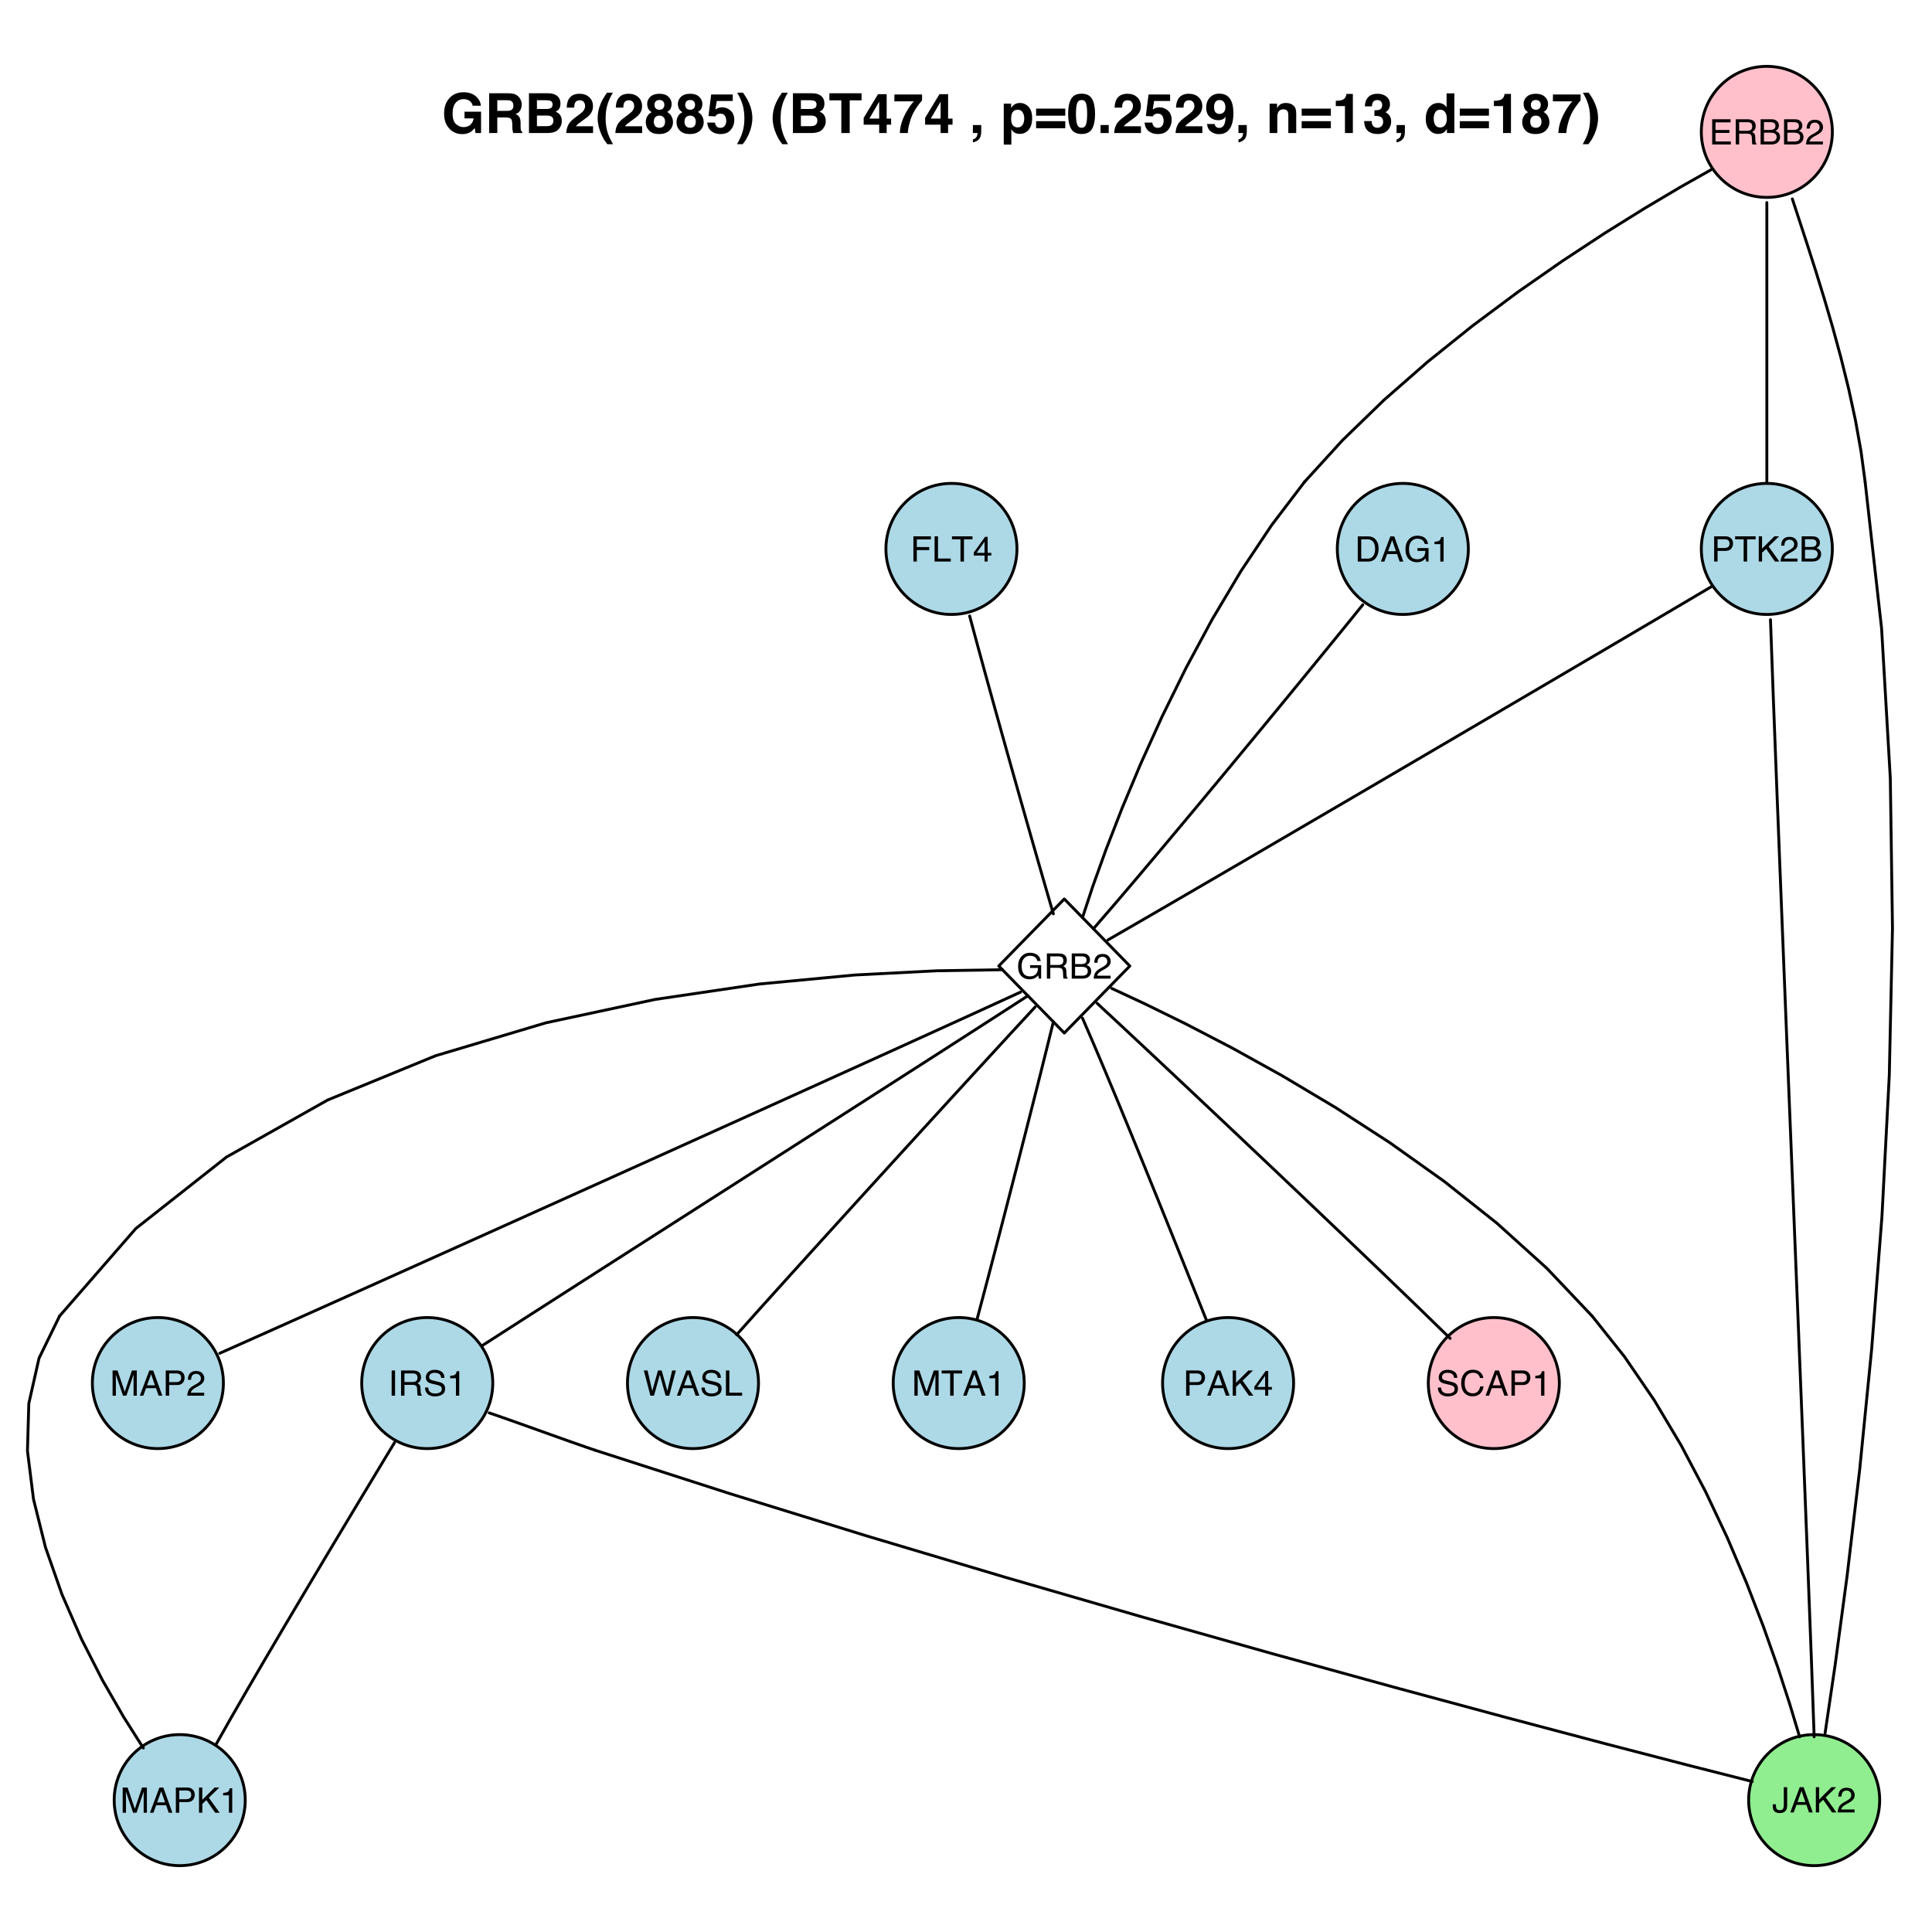 <?xml version="1.0" encoding="UTF-8"?>
<svg xmlns="http://www.w3.org/2000/svg" xmlns:xlink="http://www.w3.org/1999/xlink" width="504pt" height="504pt" viewBox="0 0 504 504" version="1.1">
<defs>
<g>
<symbol overflow="visible" id="glyph0-0">
<path style="stroke:none;" d="M 0.297 0 L 0.297 -6.578 L 5.516 -6.578 L 5.516 0 Z M 4.688 -0.828 L 4.688 -5.75 L 1.125 -5.75 L 1.125 -0.828 Z "/>
</symbol>
<symbol overflow="visible" id="glyph0-1">
<path style="stroke:none;" d="M 3.219 -0.766 C 3.52 -0.766 3.77 -0.797 3.969 -0.859 C 4.312 -0.973 4.594 -1.195 4.812 -1.531 C 4.988 -1.789 5.117 -2.129 5.203 -2.547 C 5.242 -2.797 5.266 -3.023 5.266 -3.234 C 5.266 -4.047 5.102 -4.676 4.781 -5.125 C 4.457 -5.582 3.938 -5.812 3.219 -5.812 L 1.641 -5.812 L 1.641 -0.766 Z M 0.734 -6.578 L 3.406 -6.578 C 4.312 -6.578 5.016 -6.254 5.516 -5.609 C 5.953 -5.035 6.172 -4.297 6.172 -3.391 C 6.172 -2.691 6.039 -2.062 5.781 -1.5 C 5.32 -0.5 4.523 0 3.391 0 L 0.734 0 Z "/>
</symbol>
<symbol overflow="visible" id="glyph0-2">
<path style="stroke:none;" d="M 4.078 -2.703 L 3.078 -5.609 L 2.016 -2.703 Z M 2.609 -6.578 L 3.625 -6.578 L 6 0 L 5.031 0 L 4.359 -1.969 L 1.766 -1.969 L 1.047 0 L 0.141 0 Z M 3.078 -6.578 Z "/>
</symbol>
<symbol overflow="visible" id="glyph0-3">
<path style="stroke:none;" d="M 3.547 -6.75 C 4.16 -6.75 4.691 -6.629 5.141 -6.391 C 5.797 -6.047 6.195 -5.445 6.344 -4.594 L 5.469 -4.594 C 5.352 -5.07 5.129 -5.422 4.797 -5.641 C 4.461 -5.859 4.035 -5.969 3.516 -5.969 C 2.91 -5.969 2.398 -5.738 1.984 -5.281 C 1.566 -4.82 1.359 -4.141 1.359 -3.234 C 1.359 -2.453 1.531 -1.816 1.875 -1.328 C 2.219 -0.836 2.773 -0.594 3.547 -0.594 C 4.141 -0.594 4.629 -0.766 5.016 -1.109 C 5.41 -1.453 5.613 -2.008 5.625 -2.781 L 3.562 -2.781 L 3.562 -3.516 L 6.453 -3.516 L 6.453 0 L 5.875 0 L 5.672 -0.844 C 5.367 -0.508 5.098 -0.281 4.859 -0.156 C 4.473 0.062 3.977 0.172 3.375 0.172 C 2.594 0.172 1.922 -0.078 1.359 -0.578 C 0.742 -1.211 0.438 -2.082 0.438 -3.188 C 0.438 -4.289 0.738 -5.164 1.344 -5.812 C 1.906 -6.438 2.641 -6.75 3.547 -6.75 Z M 3.391 -6.766 Z "/>
</symbol>
<symbol overflow="visible" id="glyph0-4">
<path style="stroke:none;" d="M 0.875 -4.547 L 0.875 -5.156 C 1.457 -5.219 1.863 -5.312 2.094 -5.438 C 2.32 -5.57 2.492 -5.891 2.609 -6.391 L 3.25 -6.391 L 3.25 0 L 2.391 0 L 2.391 -4.547 Z "/>
</symbol>
<symbol overflow="visible" id="glyph0-5">
<path style="stroke:none;" d="M 0.781 -6.578 L 5.578 -6.578 L 5.578 -5.766 L 1.656 -5.766 L 1.656 -3.781 L 5.281 -3.781 L 5.281 -3.016 L 1.656 -3.016 L 1.656 -0.781 L 5.641 -0.781 L 5.641 0 L 0.781 0 Z M 3.219 -6.578 Z "/>
</symbol>
<symbol overflow="visible" id="glyph0-6">
<path style="stroke:none;" d="M 3.75 -3.562 C 4.176 -3.562 4.508 -3.645 4.75 -3.812 C 4.988 -3.977 5.109 -4.281 5.109 -4.719 C 5.109 -5.188 4.941 -5.504 4.609 -5.672 C 4.422 -5.766 4.176 -5.812 3.875 -5.812 L 1.703 -5.812 L 1.703 -3.562 Z M 0.812 -6.578 L 3.844 -6.578 C 4.352 -6.578 4.77 -6.504 5.094 -6.359 C 5.707 -6.078 6.016 -5.562 6.016 -4.812 C 6.016 -4.414 5.93 -4.094 5.766 -3.844 C 5.609 -3.594 5.383 -3.391 5.094 -3.234 C 5.352 -3.129 5.547 -2.988 5.672 -2.812 C 5.797 -2.645 5.867 -2.375 5.891 -2 L 5.922 -1.109 C 5.93 -0.859 5.953 -0.672 5.984 -0.547 C 6.035 -0.336 6.129 -0.203 6.266 -0.141 L 6.266 0 L 5.172 0 C 5.141 -0.051 5.113 -0.125 5.094 -0.219 C 5.082 -0.312 5.07 -0.484 5.062 -0.734 L 5 -1.844 C 4.977 -2.27 4.82 -2.555 4.531 -2.703 C 4.352 -2.785 4.082 -2.828 3.719 -2.828 L 1.703 -2.828 L 1.703 0 L 0.812 0 Z "/>
</symbol>
<symbol overflow="visible" id="glyph0-7">
<path style="stroke:none;" d="M 3.172 -3.797 C 3.547 -3.797 3.836 -3.848 4.047 -3.953 C 4.379 -4.117 4.547 -4.414 4.547 -4.844 C 4.547 -5.27 4.367 -5.555 4.016 -5.703 C 3.816 -5.785 3.523 -5.828 3.141 -5.828 L 1.547 -5.828 L 1.547 -3.797 Z M 3.469 -0.766 C 4.02 -0.766 4.41 -0.922 4.641 -1.234 C 4.785 -1.43 4.859 -1.676 4.859 -1.969 C 4.859 -2.438 4.645 -2.758 4.219 -2.938 C 3.988 -3.031 3.688 -3.078 3.312 -3.078 L 1.547 -3.078 L 1.547 -0.766 Z M 0.672 -6.578 L 3.5 -6.578 C 4.27 -6.578 4.816 -6.348 5.141 -5.891 C 5.336 -5.617 5.438 -5.305 5.438 -4.953 C 5.438 -4.535 5.316 -4.191 5.078 -3.922 C 4.953 -3.785 4.773 -3.66 4.547 -3.547 C 4.891 -3.41 5.145 -3.266 5.312 -3.109 C 5.602 -2.816 5.75 -2.422 5.75 -1.922 C 5.75 -1.492 5.617 -1.109 5.359 -0.766 C 4.953 -0.254 4.316 0 3.453 0 L 0.672 0 Z "/>
</symbol>
<symbol overflow="visible" id="glyph0-8">
<path style="stroke:none;" d="M 0.281 0 C 0.312 -0.551 0.426 -1.031 0.625 -1.438 C 0.82 -1.852 1.211 -2.227 1.797 -2.562 L 2.656 -3.047 C 3.039 -3.273 3.312 -3.469 3.469 -3.625 C 3.707 -3.875 3.828 -4.16 3.828 -4.484 C 3.828 -4.848 3.711 -5.141 3.484 -5.359 C 3.266 -5.586 2.969 -5.703 2.594 -5.703 C 2.039 -5.703 1.66 -5.488 1.453 -5.062 C 1.336 -4.844 1.273 -4.535 1.266 -4.141 L 0.438 -4.141 C 0.445 -4.691 0.551 -5.145 0.75 -5.5 C 1.102 -6.125 1.723 -6.438 2.609 -6.438 C 3.336 -6.438 3.867 -6.238 4.203 -5.844 C 4.547 -5.445 4.719 -5.004 4.719 -4.516 C 4.719 -4.004 4.535 -3.566 4.172 -3.203 C 3.961 -2.984 3.586 -2.723 3.047 -2.422 L 2.438 -2.094 C 2.145 -1.926 1.914 -1.77 1.75 -1.625 C 1.445 -1.363 1.258 -1.078 1.188 -0.766 L 4.688 -0.766 L 4.688 0 Z "/>
</symbol>
<symbol overflow="visible" id="glyph0-9">
<path style="stroke:none;" d="M 0.781 -6.578 L 3.75 -6.578 C 4.332 -6.578 4.801 -6.41 5.156 -6.078 C 5.52 -5.754 5.703 -5.289 5.703 -4.688 C 5.703 -4.176 5.539 -3.727 5.219 -3.344 C 4.895 -2.969 4.406 -2.781 3.75 -2.781 L 1.672 -2.781 L 1.672 0 L 0.781 0 Z M 4.797 -4.688 C 4.797 -5.176 4.617 -5.504 4.266 -5.672 C 4.066 -5.766 3.797 -5.812 3.453 -5.812 L 1.672 -5.812 L 1.672 -3.531 L 3.453 -3.531 C 3.848 -3.531 4.172 -3.613 4.422 -3.781 C 4.672 -3.957 4.797 -4.258 4.797 -4.688 Z "/>
</symbol>
<symbol overflow="visible" id="glyph0-10">
<path style="stroke:none;" d="M 5.484 -6.578 L 5.484 -5.797 L 3.266 -5.797 L 3.266 0 L 2.359 0 L 2.359 -5.797 L 0.141 -5.797 L 0.141 -6.578 Z "/>
</symbol>
<symbol overflow="visible" id="glyph0-11">
<path style="stroke:none;" d="M 0.703 -6.578 L 1.562 -6.578 L 1.562 -3.375 L 4.781 -6.578 L 6 -6.578 L 3.266 -3.922 L 6.078 0 L 4.922 0 L 2.625 -3.297 L 1.562 -2.297 L 1.562 0 L 0.703 0 Z "/>
</symbol>
<symbol overflow="visible" id="glyph0-12">
<path style="stroke:none;" d="M 0.781 -6.578 L 5.344 -6.578 L 5.344 -5.766 L 1.672 -5.766 L 1.672 -3.781 L 4.906 -3.781 L 4.906 -2.984 L 1.672 -2.984 L 1.672 0 L 0.781 0 Z "/>
</symbol>
<symbol overflow="visible" id="glyph0-13">
<path style="stroke:none;" d="M 0.703 -6.578 L 1.594 -6.578 L 1.594 -0.781 L 4.922 -0.781 L 4.922 0 L 0.703 0 Z "/>
</symbol>
<symbol overflow="visible" id="glyph0-14">
<path style="stroke:none;" d="M 3.031 -2.266 L 3.031 -5.172 L 0.969 -2.266 Z M 3.047 0 L 3.047 -1.562 L 0.234 -1.562 L 0.234 -2.359 L 3.172 -6.438 L 3.844 -6.438 L 3.844 -2.266 L 4.797 -2.266 L 4.797 -1.562 L 3.844 -1.562 L 3.844 0 Z "/>
</symbol>
<symbol overflow="visible" id="glyph0-15">
<path style="stroke:none;" d="M 0.906 -6.578 L 1.797 -6.578 L 1.797 0 L 0.906 0 Z "/>
</symbol>
<symbol overflow="visible" id="glyph0-16">
<path style="stroke:none;" d="M 1.281 -2.125 C 1.301 -1.75 1.391 -1.445 1.547 -1.219 C 1.836 -0.781 2.359 -0.562 3.109 -0.562 C 3.441 -0.562 3.742 -0.609 4.016 -0.703 C 4.547 -0.891 4.812 -1.223 4.812 -1.703 C 4.812 -2.055 4.703 -2.312 4.484 -2.469 C 4.254 -2.613 3.898 -2.742 3.422 -2.859 L 2.531 -3.047 C 1.945 -3.18 1.535 -3.328 1.297 -3.484 C 0.867 -3.766 0.656 -4.176 0.656 -4.719 C 0.656 -5.312 0.859 -5.797 1.266 -6.172 C 1.68 -6.555 2.266 -6.75 3.016 -6.75 C 3.703 -6.75 4.285 -6.582 4.766 -6.25 C 5.254 -5.914 5.5 -5.383 5.5 -4.656 L 4.656 -4.656 C 4.613 -5 4.52 -5.266 4.375 -5.453 C 4.102 -5.797 3.641 -5.969 2.984 -5.969 C 2.461 -5.969 2.086 -5.859 1.859 -5.641 C 1.629 -5.422 1.516 -5.164 1.516 -4.875 C 1.516 -4.551 1.645 -4.316 1.906 -4.172 C 2.082 -4.066 2.484 -3.945 3.109 -3.812 L 4.031 -3.594 C 4.477 -3.488 4.82 -3.352 5.062 -3.188 C 5.477 -2.875 5.688 -2.426 5.688 -1.844 C 5.688 -1.113 5.422 -0.594 4.891 -0.281 C 4.359 0.031 3.742 0.188 3.047 0.188 C 2.223 0.188 1.582 -0.02 1.125 -0.438 C 0.664 -0.852 0.438 -1.414 0.438 -2.125 Z M 3.078 -6.766 Z "/>
</symbol>
<symbol overflow="visible" id="glyph0-17">
<path style="stroke:none;" d="M 3.922 -1.969 C 3.922 -1.406 3.844 -0.973 3.688 -0.672 C 3.375 -0.109 2.789 0.172 1.938 0.172 C 1.445 0.172 1.023 0.039 0.672 -0.219 C 0.328 -0.488 0.156 -0.969 0.156 -1.656 L 0.156 -2.125 L 1 -2.125 L 1 -1.656 C 1 -1.289 1.078 -1.02 1.234 -0.844 C 1.391 -0.664 1.641 -0.578 1.984 -0.578 C 2.453 -0.578 2.758 -0.738 2.906 -1.062 C 3 -1.258 3.047 -1.633 3.047 -2.188 L 3.047 -6.578 L 3.922 -6.578 Z "/>
</symbol>
<symbol overflow="visible" id="glyph0-18">
<path style="stroke:none;" d="M 0.672 -6.578 L 1.953 -6.578 L 3.844 -1.016 L 5.719 -6.578 L 6.984 -6.578 L 6.984 0 L 6.141 0 L 6.141 -3.891 C 6.141 -4.016 6.141 -4.234 6.141 -4.547 C 6.148 -4.859 6.156 -5.191 6.156 -5.547 L 4.281 0 L 3.391 0 L 1.5 -5.547 L 1.5 -5.344 C 1.5 -5.188 1.504 -4.941 1.516 -4.609 C 1.523 -4.273 1.531 -4.035 1.531 -3.891 L 1.531 0 L 0.672 0 Z "/>
</symbol>
<symbol overflow="visible" id="glyph0-19">
<path style="stroke:none;" d="M 1.141 -6.578 L 2.375 -1.234 L 3.859 -6.578 L 4.828 -6.578 L 6.312 -1.234 L 7.562 -6.578 L 8.531 -6.578 L 6.797 0 L 5.859 0 L 4.344 -5.453 L 2.828 0 L 1.891 0 L 0.172 -6.578 Z "/>
</symbol>
<symbol overflow="visible" id="glyph0-20">
<path style="stroke:none;" d="M 3.469 -6.766 C 4.301 -6.766 4.945 -6.539 5.406 -6.094 C 5.863 -5.656 6.117 -5.16 6.172 -4.609 L 5.312 -4.609 C 5.207 -5.023 5.008 -5.359 4.719 -5.609 C 4.426 -5.859 4.016 -5.984 3.484 -5.984 C 2.836 -5.984 2.312 -5.754 1.906 -5.297 C 1.508 -4.848 1.312 -4.148 1.312 -3.203 C 1.312 -2.43 1.488 -1.805 1.844 -1.328 C 2.207 -0.848 2.75 -0.609 3.469 -0.609 C 4.125 -0.609 4.625 -0.863 4.969 -1.375 C 5.145 -1.633 5.281 -1.984 5.375 -2.422 L 6.234 -2.422 C 6.16 -1.723 5.906 -1.141 5.469 -0.672 C 4.945 -0.109 4.242 0.172 3.359 0.172 C 2.586 0.172 1.941 -0.062 1.422 -0.531 C 0.742 -1.133 0.406 -2.078 0.406 -3.359 C 0.406 -4.328 0.66 -5.125 1.172 -5.75 C 1.723 -6.426 2.488 -6.766 3.469 -6.766 Z M 3.297 -6.766 Z "/>
</symbol>
<symbol overflow="visible" id="glyph1-0">
<path style="stroke:none;" d="M 1.078 0 L 1.078 -10.375 L 9.438 -10.375 L 9.438 0 Z M 8.141 -1.297 L 8.141 -9.078 L 2.375 -9.078 L 2.375 -1.297 Z "/>
</symbol>
<symbol overflow="visible" id="glyph1-1">
<path style="stroke:none;" d="M 8.062 -7.125 C 7.906 -7.832 7.504 -8.328 6.859 -8.609 C 6.504 -8.766 6.109 -8.844 5.672 -8.844 C 4.836 -8.844 4.148 -8.523 3.609 -7.891 C 3.078 -7.266 2.812 -6.32 2.812 -5.062 C 2.812 -3.781 3.102 -2.875 3.688 -2.344 C 4.27 -1.812 4.93 -1.547 5.672 -1.547 C 6.398 -1.547 6.992 -1.754 7.453 -2.172 C 7.922 -2.598 8.207 -3.148 8.312 -3.828 L 5.922 -3.828 L 5.922 -5.562 L 10.234 -5.562 L 10.234 0 L 8.797 0 L 8.578 -1.297 C 8.16 -0.805 7.785 -0.457 7.453 -0.25 C 6.879 0.102 6.176 0.281 5.344 0.281 C 3.969 0.281 2.844 -0.195 1.969 -1.156 C 1.051 -2.113 0.594 -3.422 0.594 -5.078 C 0.594 -6.754 1.055 -8.098 1.984 -9.109 C 2.91 -10.129 4.133 -10.641 5.656 -10.641 C 6.969 -10.641 8.023 -10.301 8.828 -9.625 C 9.629 -8.957 10.086 -8.125 10.203 -7.125 Z M 5.641 -10.641 Z "/>
</symbol>
<symbol overflow="visible" id="glyph1-2">
<path style="stroke:none;" d="M 3.266 -8.562 L 3.266 -5.781 L 5.719 -5.781 C 6.207 -5.781 6.57 -5.836 6.812 -5.953 C 7.25 -6.148 7.469 -6.539 7.469 -7.125 C 7.469 -7.75 7.258 -8.172 6.844 -8.391 C 6.602 -8.504 6.25 -8.562 5.781 -8.562 Z M 6.234 -10.375 C 6.961 -10.352 7.52 -10.258 7.906 -10.094 C 8.301 -9.938 8.633 -9.695 8.906 -9.375 C 9.133 -9.113 9.312 -8.82 9.438 -8.5 C 9.57 -8.188 9.641 -7.828 9.641 -7.422 C 9.641 -6.922 9.516 -6.43 9.266 -5.953 C 9.016 -5.484 8.602 -5.148 8.031 -4.953 C 8.508 -4.754 8.848 -4.477 9.047 -4.125 C 9.242 -3.781 9.344 -3.242 9.344 -2.516 L 9.344 -1.812 C 9.344 -1.344 9.363 -1.02 9.406 -0.844 C 9.457 -0.582 9.586 -0.391 9.797 -0.266 L 9.797 0 L 7.422 0 C 7.348 -0.227 7.301 -0.414 7.281 -0.562 C 7.219 -0.844 7.188 -1.141 7.188 -1.453 L 7.172 -2.406 C 7.16 -3.07 7.035 -3.516 6.797 -3.734 C 6.566 -3.953 6.133 -4.062 5.5 -4.062 L 3.266 -4.062 L 3.266 0 L 1.141 0 L 1.141 -10.375 Z "/>
</symbol>
<symbol overflow="visible" id="glyph1-3">
<path style="stroke:none;" d="M 3.203 -8.562 L 3.203 -6.281 L 5.75 -6.281 C 6.195 -6.281 6.562 -6.363 6.844 -6.531 C 7.133 -6.707 7.281 -7.016 7.281 -7.453 C 7.281 -7.93 7.094 -8.25 6.719 -8.406 C 6.395 -8.508 5.984 -8.562 5.484 -8.562 Z M 3.203 -4.562 L 3.203 -1.797 L 5.75 -1.797 C 6.195 -1.797 6.551 -1.859 6.812 -1.984 C 7.27 -2.211 7.5 -2.645 7.5 -3.281 C 7.5 -3.82 7.273 -4.191 6.828 -4.391 C 6.578 -4.504 6.227 -4.562 5.781 -4.562 Z M 6.172 -10.375 C 7.441 -10.352 8.344 -9.984 8.875 -9.266 C 9.188 -8.828 9.344 -8.301 9.344 -7.688 C 9.344 -7.051 9.188 -6.539 8.875 -6.156 C 8.695 -5.938 8.43 -5.738 8.078 -5.562 C 8.609 -5.375 9.008 -5.07 9.281 -4.656 C 9.551 -4.238 9.688 -3.727 9.688 -3.125 C 9.688 -2.508 9.531 -1.961 9.219 -1.484 C 9.02 -1.148 8.773 -0.875 8.484 -0.656 C 8.148 -0.406 7.754 -0.234 7.297 -0.141 C 6.848 -0.047 6.359 0 5.828 0 L 1.125 0 L 1.125 -10.375 Z "/>
</symbol>
<symbol overflow="visible" id="glyph1-4">
<path style="stroke:none;" d="M 0.453 0 C 0.473 -0.727 0.629 -1.395 0.922 -2 C 1.203 -2.688 1.879 -3.41 2.953 -4.172 C 3.867 -4.828 4.461 -5.297 4.734 -5.578 C 5.148 -6.023 5.359 -6.516 5.359 -7.047 C 5.359 -7.484 5.238 -7.844 5 -8.125 C 4.77 -8.406 4.43 -8.547 3.984 -8.547 C 3.367 -8.547 2.953 -8.32 2.734 -7.875 C 2.609 -7.613 2.535 -7.195 2.516 -6.625 L 0.562 -6.625 C 0.594 -7.488 0.75 -8.188 1.031 -8.719 C 1.57 -9.738 2.523 -10.25 3.891 -10.25 C 4.961 -10.25 5.816 -9.945 6.453 -9.344 C 7.098 -8.75 7.422 -7.961 7.422 -6.984 C 7.422 -6.223 7.191 -5.551 6.734 -4.969 C 6.441 -4.57 5.957 -4.141 5.281 -3.672 L 4.484 -3.094 C 3.984 -2.738 3.641 -2.477 3.453 -2.312 C 3.266 -2.156 3.109 -1.973 2.984 -1.766 L 7.438 -1.766 L 7.438 0 Z "/>
</symbol>
<symbol overflow="visible" id="glyph1-5">
<path style="stroke:none;" d="M 1.453 -7.75 C 1.816 -8.613 2.359 -9.539 3.078 -10.531 L 4.594 -10.531 L 4.156 -9.75 C 3.562 -8.664 3.148 -7.531 2.922 -6.344 C 2.773 -5.562 2.703 -4.711 2.703 -3.797 C 2.703 -2.359 2.91 -1.039 3.328 0.156 C 3.566 0.875 4 1.789 4.625 2.906 L 3.141 2.906 L 2.641 2.219 C 2.316 1.812 1.973 1.195 1.609 0.375 C 0.953 -1.082 0.625 -2.516 0.625 -3.922 C 0.625 -5.211 0.898 -6.488 1.453 -7.75 Z "/>
</symbol>
<symbol overflow="visible" id="glyph1-6">
<path style="stroke:none;" d="M 2.469 -2.969 C 2.469 -2.457 2.598 -2.062 2.859 -1.781 C 3.117 -1.508 3.477 -1.375 3.938 -1.375 C 4.395 -1.375 4.754 -1.508 5.016 -1.781 C 5.273 -2.062 5.406 -2.457 5.406 -2.969 C 5.406 -3.488 5.27 -3.879 5 -4.141 C 4.738 -4.41 4.383 -4.547 3.938 -4.547 C 3.477 -4.547 3.117 -4.41 2.859 -4.141 C 2.598 -3.879 2.469 -3.488 2.469 -2.969 Z M 0.375 -2.828 C 0.375 -3.398 0.504 -3.914 0.766 -4.375 C 1.023 -4.844 1.406 -5.195 1.906 -5.438 C 1.414 -5.758 1.098 -6.109 0.953 -6.484 C 0.805 -6.867 0.734 -7.227 0.734 -7.562 C 0.734 -8.312 1.008 -8.945 1.562 -9.469 C 2.125 -9.988 2.914 -10.25 3.938 -10.25 C 4.945 -10.25 5.727 -9.988 6.281 -9.469 C 6.844 -8.945 7.125 -8.312 7.125 -7.562 C 7.125 -7.227 7.051 -6.867 6.906 -6.484 C 6.758 -6.109 6.441 -5.781 5.953 -5.5 C 6.453 -5.219 6.828 -4.844 7.078 -4.375 C 7.336 -3.914 7.469 -3.398 7.469 -2.828 C 7.469 -1.973 7.148 -1.242 6.516 -0.641 C 5.879 -0.035 4.988 0.266 3.844 0.266 C 2.707 0.266 1.844 -0.035 1.25 -0.641 C 0.664 -1.242 0.375 -1.973 0.375 -2.828 Z M 2.641 -7.344 C 2.641 -6.969 2.754 -6.66 2.984 -6.422 C 3.211 -6.191 3.531 -6.078 3.938 -6.078 C 4.344 -6.078 4.656 -6.191 4.875 -6.422 C 5.102 -6.66 5.219 -6.969 5.219 -7.344 C 5.219 -7.75 5.102 -8.062 4.875 -8.281 C 4.656 -8.508 4.344 -8.625 3.938 -8.625 C 3.531 -8.625 3.211 -8.508 2.984 -8.281 C 2.754 -8.062 2.641 -7.75 2.641 -7.344 Z "/>
</symbol>
<symbol overflow="visible" id="glyph1-7">
<path style="stroke:none;" d="M 2.375 -2.734 C 2.457 -2.297 2.609 -1.957 2.828 -1.719 C 3.055 -1.477 3.383 -1.359 3.812 -1.359 C 4.312 -1.359 4.691 -1.531 4.953 -1.875 C 5.211 -2.227 5.344 -2.672 5.344 -3.203 C 5.344 -3.723 5.219 -4.16 4.969 -4.516 C 4.727 -4.879 4.352 -5.062 3.844 -5.062 C 3.594 -5.062 3.379 -5.031 3.203 -4.969 C 2.891 -4.852 2.656 -4.645 2.5 -4.344 L 0.703 -4.438 L 1.406 -10.062 L 7.031 -10.062 L 7.031 -8.359 L 2.859 -8.359 L 2.5 -6.141 C 2.812 -6.336 3.051 -6.469 3.219 -6.531 C 3.508 -6.645 3.863 -6.703 4.281 -6.703 C 5.125 -6.703 5.859 -6.414 6.484 -5.844 C 7.117 -5.281 7.438 -4.457 7.438 -3.375 C 7.438 -2.426 7.133 -1.582 6.531 -0.844 C 5.926 -0.102 5.02 0.266 3.812 0.266 C 2.844 0.266 2.047 0.004 1.422 -0.516 C 0.797 -1.035 0.445 -1.773 0.375 -2.734 Z "/>
</symbol>
<symbol overflow="visible" id="glyph1-8">
<path style="stroke:none;" d="M 1.688 -10.531 C 2.406 -9.539 2.945 -8.613 3.312 -7.75 C 3.863 -6.488 4.141 -5.211 4.141 -3.922 C 4.141 -2.516 3.816 -1.082 3.172 0.375 C 2.797 1.195 2.445 1.812 2.125 2.219 L 1.625 2.906 L 0.141 2.906 C 0.766 1.789 1.195 0.875 1.438 0.156 C 1.852 -1.039 2.062 -2.359 2.062 -3.797 C 2.062 -4.711 1.988 -5.562 1.844 -6.344 C 1.613 -7.531 1.203 -8.664 0.609 -9.75 L 0.188 -10.531 Z "/>
</symbol>
<symbol overflow="visible" id="glyph1-9">
<path style="stroke:none;" d=""/>
</symbol>
<symbol overflow="visible" id="glyph1-10">
<path style="stroke:none;" d="M 8.625 -10.375 L 8.625 -8.531 L 5.531 -8.531 L 5.531 0 L 3.344 0 L 3.344 -8.531 L 0.234 -8.531 L 0.234 -10.375 Z "/>
</symbol>
<symbol overflow="visible" id="glyph1-11">
<path style="stroke:none;" d="M 7.531 -2.188 L 6.375 -2.188 L 6.375 0 L 4.422 0 L 4.422 -2.188 L 0.375 -2.188 L 0.375 -3.953 L 4.125 -10.141 L 6.375 -10.141 L 6.375 -3.766 L 7.531 -3.766 Z M 4.422 -3.766 L 4.422 -8.172 L 1.859 -3.766 Z "/>
</symbol>
<symbol overflow="visible" id="glyph1-12">
<path style="stroke:none;" d="M 7.594 -8.5 C 7.289 -8.195 6.875 -7.664 6.344 -6.906 C 5.812 -6.156 5.363 -5.379 5 -4.578 C 4.719 -3.941 4.461 -3.164 4.234 -2.25 C 4.004 -1.332 3.891 -0.582 3.891 0 L 1.797 0 C 1.859 -1.832 2.461 -3.734 3.609 -5.703 C 4.336 -6.93 4.953 -7.785 5.453 -8.266 L 0.359 -8.266 L 0.391 -10.062 L 7.594 -10.062 Z "/>
</symbol>
<symbol overflow="visible" id="glyph1-13">
<path style="stroke:none;" d="M 0.828 1.672 C 1.234 1.555 1.531 1.363 1.719 1.094 C 1.906 0.832 2.016 0.469 2.047 0 L 0.828 0 L 0.828 -2.094 L 3 -2.094 L 3 -0.281 C 3 0.039 2.957 0.375 2.875 0.719 C 2.789 1.062 2.633 1.363 2.406 1.625 C 2.156 1.895 1.859 2.098 1.516 2.234 C 1.18 2.367 0.953 2.438 0.828 2.438 Z "/>
</symbol>
<symbol overflow="visible" id="glyph1-14">
<path style="stroke:none;" d="M 6.219 -3.828 C 6.219 -4.422 6.082 -4.941 5.812 -5.391 C 5.539 -5.848 5.102 -6.078 4.5 -6.078 C 3.77 -6.078 3.27 -5.734 3 -5.047 C 2.863 -4.68 2.797 -4.219 2.797 -3.656 C 2.797 -2.77 3.031 -2.145 3.5 -1.781 C 3.781 -1.57 4.113 -1.469 4.5 -1.469 C 5.062 -1.469 5.488 -1.68 5.781 -2.109 C 6.07 -2.535 6.219 -3.109 6.219 -3.828 Z M 5.078 -7.844 C 5.973 -7.844 6.727 -7.508 7.344 -6.844 C 7.969 -6.188 8.281 -5.219 8.281 -3.938 C 8.281 -2.582 7.977 -1.551 7.375 -0.844 C 6.77 -0.133 5.988 0.219 5.031 0.219 C 4.414 0.219 3.91 0.066 3.516 -0.234 C 3.285 -0.41 3.066 -0.66 2.859 -0.984 L 2.859 3.016 L 0.875 3.016 L 0.875 -7.672 L 2.797 -7.672 L 2.797 -6.531 C 3.016 -6.863 3.242 -7.129 3.484 -7.328 C 3.93 -7.672 4.461 -7.844 5.078 -7.844 Z "/>
</symbol>
<symbol overflow="visible" id="glyph1-15">
<path style="stroke:none;" d="M 8.125 -6.375 L 8.125 -4.531 L 0.516 -4.531 L 0.516 -6.375 Z M 8.125 -3.094 L 8.125 -1.25 L 0.516 -1.25 L 0.516 -3.094 Z "/>
</symbol>
<symbol overflow="visible" id="glyph1-16">
<path style="stroke:none;" d="M 2.5 -5 C 2.5 -3.832 2.594 -2.938 2.781 -2.312 C 2.977 -1.688 3.375 -1.375 3.969 -1.375 C 4.562 -1.375 4.953 -1.688 5.141 -2.312 C 5.328 -2.938 5.422 -3.832 5.422 -5 C 5.422 -6.227 5.328 -7.133 5.141 -7.719 C 4.953 -8.312 4.562 -8.609 3.969 -8.609 C 3.375 -8.609 2.977 -8.312 2.781 -7.719 C 2.594 -7.133 2.5 -6.227 2.5 -5 Z M 3.969 -10.266 C 5.27 -10.266 6.18 -9.805 6.703 -8.891 C 7.223 -7.984 7.484 -6.688 7.484 -5 C 7.484 -3.312 7.223 -2.016 6.703 -1.109 C 6.18 -0.203 5.27 0.25 3.969 0.25 C 2.664 0.25 1.754 -0.203 1.234 -1.109 C 0.711 -2.016 0.453 -3.312 0.453 -5 C 0.453 -6.688 0.711 -7.984 1.234 -8.891 C 1.754 -9.805 2.664 -10.266 3.969 -10.266 Z "/>
</symbol>
<symbol overflow="visible" id="glyph1-17">
<path style="stroke:none;" d="M 0.906 -2.094 L 3.031 -2.094 L 3.031 0 L 0.906 0 Z "/>
</symbol>
<symbol overflow="visible" id="glyph1-18">
<path style="stroke:none;" d="M 0.422 -6.609 C 0.422 -7.703 0.738 -8.586 1.375 -9.266 C 2.008 -9.941 2.828 -10.281 3.828 -10.281 C 5.379 -10.281 6.445 -9.594 7.031 -8.219 C 7.352 -7.445 7.516 -6.426 7.516 -5.156 C 7.516 -3.914 7.359 -2.883 7.047 -2.062 C 6.441 -0.488 5.344 0.297 3.75 0.297 C 2.977 0.297 2.285 0.07 1.672 -0.375 C 1.066 -0.832 0.723 -1.492 0.641 -2.359 L 2.625 -2.359 C 2.676 -2.055 2.801 -1.812 3 -1.625 C 3.207 -1.438 3.484 -1.344 3.828 -1.344 C 4.492 -1.344 4.957 -1.711 5.219 -2.453 C 5.363 -2.848 5.457 -3.438 5.5 -4.219 C 5.312 -3.988 5.117 -3.812 4.922 -3.688 C 4.547 -3.457 4.082 -3.344 3.531 -3.344 C 2.719 -3.344 1.992 -3.625 1.359 -4.188 C 0.734 -4.75 0.422 -5.555 0.422 -6.609 Z M 3.969 -4.984 C 4.238 -4.984 4.5 -5.062 4.75 -5.219 C 5.207 -5.508 5.438 -6.016 5.438 -6.734 C 5.438 -7.305 5.301 -7.758 5.031 -8.094 C 4.758 -8.438 4.391 -8.609 3.922 -8.609 C 3.578 -8.609 3.281 -8.516 3.031 -8.328 C 2.656 -8.023 2.469 -7.516 2.469 -6.797 C 2.469 -6.191 2.586 -5.738 2.828 -5.438 C 3.078 -5.133 3.457 -4.984 3.969 -4.984 Z "/>
</symbol>
<symbol overflow="visible" id="glyph1-19">
<path style="stroke:none;" d="M 5.188 -7.844 C 5.977 -7.844 6.625 -7.633 7.125 -7.219 C 7.633 -6.812 7.891 -6.125 7.891 -5.156 L 7.891 0 L 5.828 0 L 5.828 -4.656 C 5.828 -5.062 5.773 -5.375 5.672 -5.594 C 5.473 -5.988 5.098 -6.188 4.547 -6.188 C 3.867 -6.188 3.398 -5.895 3.141 -5.312 C 3.016 -5.008 2.953 -4.625 2.953 -4.156 L 2.953 0 L 0.953 0 L 0.953 -7.656 L 2.891 -7.656 L 2.891 -6.531 C 3.141 -6.926 3.379 -7.211 3.609 -7.391 C 4.023 -7.691 4.551 -7.844 5.188 -7.844 Z M 4.453 -7.875 Z "/>
</symbol>
<symbol overflow="visible" id="glyph1-20">
<path style="stroke:none;" d="M 1 -7.031 L 1 -8.406 C 1.633 -8.426 2.078 -8.469 2.328 -8.531 C 2.734 -8.613 3.062 -8.789 3.312 -9.062 C 3.488 -9.238 3.617 -9.484 3.703 -9.797 C 3.754 -9.973 3.781 -10.109 3.781 -10.203 L 5.453 -10.203 L 5.453 0 L 3.391 0 L 3.391 -7.031 Z "/>
</symbol>
<symbol overflow="visible" id="glyph1-21">
<path style="stroke:none;" d="M 2.344 -3.125 C 2.344 -2.719 2.41 -2.383 2.547 -2.125 C 2.785 -1.625 3.227 -1.375 3.875 -1.375 C 4.27 -1.375 4.613 -1.508 4.906 -1.781 C 5.195 -2.051 5.344 -2.441 5.344 -2.953 C 5.344 -3.617 5.07 -4.066 4.531 -4.297 C 4.219 -4.422 3.727 -4.484 3.062 -4.484 L 3.062 -5.922 C 3.719 -5.93 4.176 -5.992 4.438 -6.109 C 4.875 -6.305 5.094 -6.703 5.094 -7.297 C 5.094 -7.691 4.977 -8.008 4.75 -8.25 C 4.531 -8.488 4.211 -8.609 3.797 -8.609 C 3.328 -8.609 2.977 -8.457 2.75 -8.156 C 2.531 -7.863 2.426 -7.469 2.438 -6.969 L 0.562 -6.969 C 0.582 -7.469 0.672 -7.945 0.828 -8.406 C 0.984 -8.801 1.238 -9.172 1.594 -9.516 C 1.852 -9.754 2.164 -9.938 2.531 -10.062 C 2.895 -10.188 3.336 -10.25 3.859 -10.25 C 4.836 -10.25 5.625 -9.992 6.219 -9.484 C 6.82 -8.984 7.125 -8.312 7.125 -7.469 C 7.125 -6.863 6.941 -6.352 6.578 -5.938 C 6.359 -5.688 6.125 -5.516 5.875 -5.422 C 6.062 -5.422 6.328 -5.258 6.672 -4.938 C 7.18 -4.469 7.438 -3.82 7.438 -3 C 7.438 -2.133 7.133 -1.375 6.531 -0.719 C 5.938 -0.07 5.055 0.25 3.891 0.25 C 2.441 0.25 1.438 -0.219 0.875 -1.156 C 0.57 -1.656 0.406 -2.312 0.375 -3.125 Z "/>
</symbol>
<symbol overflow="visible" id="glyph1-22">
<path style="stroke:none;" d="M 3.766 -7.844 C 4.223 -7.844 4.633 -7.738 5 -7.531 C 5.363 -7.332 5.656 -7.055 5.875 -6.703 L 5.875 -10.359 L 7.906 -10.359 L 7.906 0 L 5.969 0 L 5.969 -1.062 C 5.676 -0.602 5.348 -0.27 4.984 -0.062 C 4.617 0.133 4.164 0.234 3.625 0.234 C 2.727 0.234 1.973 -0.125 1.359 -0.844 C 0.742 -1.57 0.438 -2.504 0.438 -3.641 C 0.438 -4.941 0.738 -5.969 1.344 -6.719 C 1.945 -7.469 2.754 -7.844 3.766 -7.844 Z M 4.203 -1.453 C 4.766 -1.453 5.191 -1.66 5.484 -2.078 C 5.785 -2.504 5.938 -3.051 5.938 -3.719 C 5.938 -4.656 5.695 -5.328 5.219 -5.734 C 4.938 -5.973 4.602 -6.094 4.219 -6.094 C 3.625 -6.094 3.191 -5.867 2.922 -5.422 C 2.648 -4.984 2.516 -4.438 2.516 -3.781 C 2.516 -3.07 2.648 -2.504 2.922 -2.078 C 3.203 -1.66 3.629 -1.453 4.203 -1.453 Z "/>
</symbol>
</g>
</defs>
<g id="surface9868">
<rect x="0" y="0" width="504" height="504" style="fill:rgb(100%,100%,100%);fill-opacity:1;stroke:none;"/>
<path style="fill-rule:nonzero;fill:rgb(67.843%,84.706%,90.196%);fill-opacity:1;stroke-width:0.75;stroke-linecap:round;stroke-linejoin:round;stroke:rgb(0%,0%,0%);stroke-opacity:1;stroke-miterlimit:10;" d="M 383.047 143.199 C 383.047 152.641 375.395 160.293 365.953 160.293 C 356.512 160.293 348.859 152.641 348.859 143.199 C 348.859 133.762 356.512 126.105 365.953 126.105 C 375.395 126.105 383.047 133.762 383.047 143.199 "/>
<path style="fill-rule:nonzero;fill:rgb(100%,75.294%,79.608%);fill-opacity:1;stroke-width:0.75;stroke-linecap:round;stroke-linejoin:round;stroke:rgb(0%,0%,0%);stroke-opacity:1;stroke-miterlimit:10;" d="M 478.008 34.398 C 478.008 43.84 470.355 51.492 460.914 51.492 C 451.473 51.492 443.82 43.84 443.82 34.398 C 443.82 24.961 451.473 17.309 460.914 17.309 C 470.355 17.309 478.008 24.961 478.008 34.398 "/>
<path style="fill-rule:nonzero;fill:rgb(67.843%,84.706%,90.196%);fill-opacity:1;stroke-width:0.75;stroke-linecap:round;stroke-linejoin:round;stroke:rgb(0%,0%,0%);stroke-opacity:1;stroke-miterlimit:10;" d="M 478.008 143.199 C 478.008 152.641 470.355 160.293 460.914 160.293 C 451.473 160.293 443.82 152.641 443.82 143.199 C 443.82 133.762 451.473 126.105 460.914 126.105 C 470.355 126.105 478.008 133.762 478.008 143.199 "/>
<path style="fill-rule:nonzero;fill:rgb(67.843%,84.706%,90.196%);fill-opacity:1;stroke-width:0.75;stroke-linecap:round;stroke-linejoin:round;stroke:rgb(0%,0%,0%);stroke-opacity:1;stroke-miterlimit:10;" d="M 265.293 143.199 C 265.293 152.641 257.641 160.293 248.203 160.293 C 238.762 160.293 231.109 152.641 231.109 143.199 C 231.109 133.762 238.762 126.105 248.203 126.105 C 257.641 126.105 265.293 133.762 265.293 143.199 "/>
<path style="fill-rule:nonzero;fill:rgb(67.843%,84.706%,90.196%);fill-opacity:1;stroke-width:0.75;stroke-linecap:round;stroke-linejoin:round;stroke:rgb(0%,0%,0%);stroke-opacity:1;stroke-miterlimit:10;" d="M 128.551 360.801 C 128.551 370.238 120.898 377.895 111.457 377.895 C 102.016 377.895 94.363 370.238 94.363 360.801 C 94.363 351.359 102.016 343.707 111.457 343.707 C 120.898 343.707 128.551 351.359 128.551 360.801 "/>
<path style="fill-rule:nonzero;fill:rgb(56.471%,93.333%,56.471%);fill-opacity:1;stroke-width:0.75;stroke-linecap:round;stroke-linejoin:round;stroke:rgb(0%,0%,0%);stroke-opacity:1;stroke-miterlimit:10;" d="M 490.352 469.602 C 490.352 479.039 482.699 486.691 473.258 486.691 C 463.82 486.691 456.168 479.039 456.168 469.602 C 456.168 460.16 463.82 452.508 473.258 452.508 C 482.699 452.508 490.352 460.16 490.352 469.602 "/>
<path style="fill-rule:nonzero;fill:rgb(67.843%,84.706%,90.196%);fill-opacity:1;stroke-width:0.75;stroke-linecap:round;stroke-linejoin:round;stroke:rgb(0%,0%,0%);stroke-opacity:1;stroke-miterlimit:10;" d="M 58.277 360.801 C 58.277 370.238 50.625 377.895 41.188 377.895 C 31.746 377.895 24.094 370.238 24.094 360.801 C 24.094 351.359 31.746 343.707 41.188 343.707 C 50.625 343.707 58.277 351.359 58.277 360.801 "/>
<path style="fill-rule:nonzero;fill:rgb(67.843%,84.706%,90.196%);fill-opacity:1;stroke-width:0.75;stroke-linecap:round;stroke-linejoin:round;stroke:rgb(0%,0%,0%);stroke-opacity:1;stroke-miterlimit:10;" d="M 63.977 469.602 C 63.977 479.039 56.324 486.691 46.883 486.691 C 37.445 486.691 29.789 479.039 29.789 469.602 C 29.789 460.16 37.445 452.508 46.883 452.508 C 56.324 452.508 63.977 460.16 63.977 469.602 "/>
<path style="fill-rule:nonzero;fill:rgb(67.843%,84.706%,90.196%);fill-opacity:1;stroke-width:0.75;stroke-linecap:round;stroke-linejoin:round;stroke:rgb(0%,0%,0%);stroke-opacity:1;stroke-miterlimit:10;" d="M 197.871 360.801 C 197.871 370.238 190.219 377.895 180.777 377.895 C 171.34 377.895 163.688 370.238 163.688 360.801 C 163.688 351.359 171.34 343.707 180.777 343.707 C 190.219 343.707 197.871 351.359 197.871 360.801 "/>
<path style="fill-rule:nonzero;fill:rgb(67.843%,84.706%,90.196%);fill-opacity:1;stroke-width:0.75;stroke-linecap:round;stroke-linejoin:round;stroke:rgb(0%,0%,0%);stroke-opacity:1;stroke-miterlimit:10;" d="M 267.195 360.801 C 267.195 370.238 259.539 377.895 250.102 377.895 C 240.66 377.895 233.008 370.238 233.008 360.801 C 233.008 351.359 240.66 343.707 250.102 343.707 C 259.539 343.707 267.195 351.359 267.195 360.801 "/>
<path style="fill-rule:nonzero;fill:rgb(67.843%,84.706%,90.196%);fill-opacity:1;stroke-width:0.75;stroke-linecap:round;stroke-linejoin:round;stroke:rgb(0%,0%,0%);stroke-opacity:1;stroke-miterlimit:10;" d="M 337.465 360.801 C 337.465 370.238 329.812 377.895 320.371 377.895 C 310.934 377.895 303.277 370.238 303.277 360.801 C 303.277 351.359 310.934 343.707 320.371 343.707 C 329.812 343.707 337.465 351.359 337.465 360.801 "/>
<path style="fill-rule:nonzero;fill:rgb(100%,75.294%,79.608%);fill-opacity:1;stroke-width:0.75;stroke-linecap:round;stroke-linejoin:round;stroke:rgb(0%,0%,0%);stroke-opacity:1;stroke-miterlimit:10;" d="M 406.785 360.801 C 406.785 370.238 399.133 377.895 389.695 377.895 C 380.254 377.895 372.602 370.238 372.602 360.801 C 372.602 351.359 380.254 343.707 389.695 343.707 C 399.133 343.707 406.785 351.359 406.785 360.801 "/>
<path style="fill:none;stroke-width:0.75;stroke-linecap:round;stroke-linejoin:round;stroke:rgb(0%,0%,0%);stroke-opacity:1;stroke-miterlimit:10;" d="M 260.547 252 L 277.641 234.516 L 294.734 252 L 277.641 269.484 L 260.547 252 "/>
<g style="fill:rgb(0%,0%,0%);fill-opacity:1;">
  <use xlink:href="#glyph0-1" x="353.465" y="146.496"/>
  <use xlink:href="#glyph0-2" x="360.088" y="146.496"/>
  <use xlink:href="#glyph0-3" x="366.206" y="146.496"/>
  <use xlink:href="#glyph0-4" x="373.34" y="146.496"/>
</g>
<g style="fill:rgb(0%,0%,0%);fill-opacity:1;">
  <use xlink:href="#glyph0-5" x="445.875" y="37.688"/>
  <use xlink:href="#glyph0-6" x="451.993" y="37.688"/>
  <use xlink:href="#glyph0-7" x="458.616" y="37.688"/>
  <use xlink:href="#glyph0-7" x="464.734" y="37.688"/>
  <use xlink:href="#glyph0-8" x="470.851" y="37.688"/>
</g>
<g style="fill:rgb(0%,0%,0%);fill-opacity:1;">
  <use xlink:href="#glyph0-9" x="446.387" y="146.488"/>
  <use xlink:href="#glyph0-10" x="452.504" y="146.488"/>
  <use xlink:href="#glyph0-11" x="458.107" y="146.488"/>
  <use xlink:href="#glyph0-8" x="464.224" y="146.488"/>
  <use xlink:href="#glyph0-7" x="469.325" y="146.488"/>
</g>
<g style="fill:rgb(0%,0%,0%);fill-opacity:1;">
  <use xlink:href="#glyph0-12" x="237.5" y="146.488"/>
  <use xlink:href="#glyph0-13" x="243.103" y="146.488"/>
  <use xlink:href="#glyph0-10" x="248.204" y="146.488"/>
  <use xlink:href="#glyph0-14" x="253.806" y="146.488"/>
</g>
<g style="fill:rgb(0%,0%,0%);fill-opacity:1;">
  <use xlink:href="#glyph0-3" x="265.152" y="255.297"/>
  <use xlink:href="#glyph0-6" x="272.287" y="255.297"/>
  <use xlink:href="#glyph0-7" x="278.91" y="255.297"/>
  <use xlink:href="#glyph0-8" x="285.028" y="255.297"/>
</g>
<g style="fill:rgb(0%,0%,0%);fill-opacity:1;">
  <use xlink:href="#glyph0-15" x="101.262" y="364.09"/>
  <use xlink:href="#glyph0-6" x="103.81" y="364.09"/>
  <use xlink:href="#glyph0-16" x="110.434" y="364.09"/>
  <use xlink:href="#glyph0-4" x="116.551" y="364.09"/>
</g>
<g style="fill:rgb(0%,0%,0%);fill-opacity:1;">
  <use xlink:href="#glyph0-17" x="462.297" y="472.805"/>
  <use xlink:href="#glyph0-2" x="466.883" y="472.805"/>
  <use xlink:href="#glyph0-11" x="473" y="472.805"/>
  <use xlink:href="#glyph0-8" x="479.118" y="472.805"/>
</g>
<g style="fill:rgb(0%,0%,0%);fill-opacity:1;">
  <use xlink:href="#glyph0-18" x="28.699" y="364.09"/>
  <use xlink:href="#glyph0-2" x="36.339" y="364.09"/>
  <use xlink:href="#glyph0-9" x="42.457" y="364.09"/>
  <use xlink:href="#glyph0-8" x="48.575" y="364.09"/>
</g>
<g style="fill:rgb(0%,0%,0%);fill-opacity:1;">
  <use xlink:href="#glyph0-18" x="31.336" y="472.891"/>
  <use xlink:href="#glyph0-2" x="38.976" y="472.891"/>
  <use xlink:href="#glyph0-9" x="45.094" y="472.891"/>
  <use xlink:href="#glyph0-11" x="51.211" y="472.891"/>
  <use xlink:href="#glyph0-4" x="57.329" y="472.891"/>
</g>
<g style="fill:rgb(0%,0%,0%);fill-opacity:1;">
  <use xlink:href="#glyph0-19" x="167.781" y="364.09"/>
  <use xlink:href="#glyph0-2" x="176.438" y="364.09"/>
  <use xlink:href="#glyph0-16" x="182.556" y="364.09"/>
  <use xlink:href="#glyph0-13" x="188.673" y="364.09"/>
</g>
<g style="fill:rgb(0%,0%,0%);fill-opacity:1;">
  <use xlink:href="#glyph0-18" x="237.871" y="364.09"/>
  <use xlink:href="#glyph0-10" x="245.511" y="364.09"/>
  <use xlink:href="#glyph0-2" x="251.114" y="364.09"/>
  <use xlink:href="#glyph0-4" x="257.231" y="364.09"/>
</g>
<g style="fill:rgb(0%,0%,0%);fill-opacity:1;">
  <use xlink:href="#glyph0-9" x="308.645" y="364.09"/>
  <use xlink:href="#glyph0-2" x="314.762" y="364.09"/>
  <use xlink:href="#glyph0-11" x="320.88" y="364.09"/>
  <use xlink:href="#glyph0-14" x="326.997" y="364.09"/>
</g>
<g style="fill:rgb(0%,0%,0%);fill-opacity:1;">
  <use xlink:href="#glyph0-16" x="374.656" y="364.09"/>
  <use xlink:href="#glyph0-20" x="380.774" y="364.09"/>
  <use xlink:href="#glyph0-2" x="387.397" y="364.09"/>
  <use xlink:href="#glyph0-9" x="393.515" y="364.09"/>
  <use xlink:href="#glyph0-4" x="399.633" y="364.09"/>
</g>
<path style="fill:none;stroke-width:0.75;stroke-linecap:round;stroke-linejoin:round;stroke:rgb(0%,0%,0%);stroke-opacity:1;stroke-miterlimit:10;" d="M 355.508 157.77 L 349.59 165.07 L 342.82 173.367 L 335.422 182.391 L 327.629 191.855 L 319.66 201.484 L 311.75 210.996 L 304.125 220.113 L 297.012 228.555 L 290.641 236.039 L 285.238 242.285 "/>
<path style="fill:none;stroke-width:0.75;stroke-linecap:round;stroke-linejoin:round;stroke:rgb(0%,0%,0%);stroke-opacity:1;stroke-miterlimit:10;" d="M 460.914 52.855 L 460.914 125.715 "/>
<path style="fill:none;stroke-width:0.75;stroke-linecap:round;stroke-linejoin:round;stroke:rgb(0%,0%,0%);stroke-opacity:1;stroke-miterlimit:10;" d="M 446.672 44.113 L 438.539 48.707 L 429.137 54.281 L 418.73 60.762 L 407.594 68.082 L 395.984 76.172 L 384.18 84.961 L 372.441 94.379 L 361.039 104.359 L 350.242 114.828 L 340.312 125.715 "/>
<path style="fill:none;stroke-width:0.75;stroke-linecap:round;stroke-linejoin:round;stroke:rgb(0%,0%,0%);stroke-opacity:1;stroke-miterlimit:10;" d="M 340.312 125.715 L 331.742 136.977 L 323.715 149.004 L 316.254 161.523 L 309.395 174.254 L 303.16 186.914 L 297.582 199.223 L 292.688 210.906 L 288.504 221.676 L 285.062 231.258 L 282.387 239.371 "/>
<path style="fill:none;stroke-width:0.75;stroke-linecap:round;stroke-linejoin:round;stroke:rgb(0%,0%,0%);stroke-opacity:1;stroke-miterlimit:10;" d="M 467.562 51.887 L 469.402 57.492 L 471.453 63.762 L 473.637 70.586 L 475.887 77.875 L 478.125 85.52 L 480.277 93.434 L 482.273 101.504 L 484.031 109.645 L 485.484 117.746 L 486.555 125.715 "/>
<path style="fill:none;stroke-width:0.75;stroke-linecap:round;stroke-linejoin:round;stroke:rgb(0%,0%,0%);stroke-opacity:1;stroke-miterlimit:10;" d="M 486.555 125.715 L 490.852 163.969 L 493.125 203.023 L 493.691 242.117 L 492.859 280.473 L 490.945 317.328 L 488.262 351.91 L 485.125 383.449 L 481.844 411.176 L 478.734 434.32 L 476.109 452.113 "/>
<path style="fill:none;stroke-width:0.75;stroke-linecap:round;stroke-linejoin:round;stroke:rgb(0%,0%,0%);stroke-opacity:1;stroke-miterlimit:10;" d="M 446.672 152.914 L 434.309 160.219 L 419.336 169.039 L 402.449 178.969 L 384.344 189.594 L 365.715 200.516 L 347.258 211.316 L 329.664 221.594 L 313.633 230.938 L 299.859 238.945 L 289.035 245.199 "/>
<path style="fill:none;stroke-width:0.75;stroke-linecap:round;stroke-linejoin:round;stroke:rgb(0%,0%,0%);stroke-opacity:1;stroke-miterlimit:10;" d="M 461.863 161.656 L 462.594 181.75 L 463.598 207.82 L 464.805 238.375 L 466.148 271.934 L 467.562 307.008 L 468.977 342.109 L 470.32 375.754 L 471.527 406.457 L 472.531 432.73 L 473.258 453.086 "/>
<path style="fill:none;stroke-width:0.75;stroke-linecap:round;stroke-linejoin:round;stroke:rgb(0%,0%,0%);stroke-opacity:1;stroke-miterlimit:10;" d="M 252.949 160.688 L 254.793 167.531 L 256.863 175.109 L 259.102 183.227 L 261.457 191.68 L 263.871 200.27 L 266.281 208.805 L 268.637 217.086 L 270.879 224.91 L 272.949 232.078 L 274.789 238.398 "/>
<path style="fill:none;stroke-width:0.75;stroke-linecap:round;stroke-linejoin:round;stroke:rgb(0%,0%,0%);stroke-opacity:1;stroke-miterlimit:10;" d="M 268.145 259.77 L 258.129 266.234 L 245.582 274.305 L 231.094 283.598 L 215.27 293.734 L 198.703 304.336 L 181.996 315.027 L 165.742 325.426 L 150.543 335.152 L 136.996 343.836 L 125.703 351.086 "/>
<path style="fill:none;stroke-width:0.75;stroke-linecap:round;stroke-linejoin:round;stroke:rgb(0%,0%,0%);stroke-opacity:1;stroke-miterlimit:10;" d="M 289.984 257.828 L 298.727 261.902 L 309.312 267.094 L 321.367 273.355 L 334.516 280.645 L 348.387 288.914 L 362.594 298.117 L 376.77 308.203 L 390.535 319.129 L 403.516 330.848 L 415.332 343.312 "/>
<path style="fill:none;stroke-width:0.75;stroke-linecap:round;stroke-linejoin:round;stroke:rgb(0%,0%,0%);stroke-opacity:1;stroke-miterlimit:10;" d="M 415.332 343.312 L 423.797 353.941 L 431.539 365.27 L 438.57 377.062 L 444.914 389.09 L 450.586 401.113 L 455.605 412.906 L 459.984 424.234 L 463.742 434.863 L 466.895 444.555 L 469.461 453.086 "/>
<path style="fill:none;stroke-width:0.75;stroke-linecap:round;stroke-linejoin:round;stroke:rgb(0%,0%,0%);stroke-opacity:1;stroke-miterlimit:10;" d="M 266.246 258.801 L 252.344 265.164 L 234.125 273.449 L 212.625 283.191 L 188.879 293.926 L 163.922 305.188 L 138.797 316.504 L 114.539 327.41 L 92.184 337.445 L 72.77 346.141 L 57.328 353.027 "/>
<path style="fill:none;stroke-width:0.75;stroke-linecap:round;stroke-linejoin:round;stroke:rgb(0%,0%,0%);stroke-opacity:1;stroke-miterlimit:10;" d="M 261.496 252.973 L 244.43 253.246 L 222.973 254.348 L 198.141 256.695 L 170.957 260.711 L 142.438 266.812 L 113.605 275.422 L 85.484 286.957 L 59.086 301.84 L 35.434 320.484 L 15.547 343.312 "/>
<path style="fill:none;stroke-width:0.75;stroke-linecap:round;stroke-linejoin:round;stroke:rgb(0%,0%,0%);stroke-opacity:1;stroke-miterlimit:10;" d="M 15.547 343.312 L 10.184 354.312 L 7.516 366.133 L 7.164 378.488 L 8.738 391.094 L 11.867 403.664 L 16.16 415.914 L 21.242 427.559 L 26.73 438.312 L 32.238 447.887 L 37.387 456 "/>
<path style="fill:none;stroke-width:0.75;stroke-linecap:round;stroke-linejoin:round;stroke:rgb(0%,0%,0%);stroke-opacity:1;stroke-miterlimit:10;" d="M 286.188 261.715 L 292.996 268.043 L 301.234 275.75 L 310.57 284.516 L 320.66 294.027 L 331.176 303.973 L 341.773 314.031 L 352.121 323.895 L 361.883 333.242 L 370.719 341.766 L 378.297 349.145 "/>
<path style="fill:none;stroke-width:0.75;stroke-linecap:round;stroke-linejoin:round;stroke:rgb(0%,0%,0%);stroke-opacity:1;stroke-miterlimit:10;" d="M 270.043 262.688 L 264.246 268.961 L 257.297 276.52 L 249.453 285.066 L 240.992 294.316 L 232.176 303.973 L 223.277 313.742 L 214.559 323.34 L 206.289 332.473 L 198.738 340.848 L 192.176 348.172 "/>
<path style="fill:none;stroke-width:0.75;stroke-linecap:round;stroke-linejoin:round;stroke:rgb(0%,0%,0%);stroke-opacity:1;stroke-miterlimit:10;" d="M 274.789 266.57 L 273.23 272.891 L 271.441 280.062 L 269.465 287.887 L 267.359 296.164 L 265.176 304.699 L 262.961 313.293 L 260.773 321.746 L 258.656 329.863 L 256.664 337.441 L 254.848 344.285 "/>
<path style="fill:none;stroke-width:0.75;stroke-linecap:round;stroke-linejoin:round;stroke:rgb(0%,0%,0%);stroke-opacity:1;stroke-miterlimit:10;" d="M 282.387 265.602 L 285.137 271.949 L 288.207 279.191 L 291.516 287.125 L 294.984 295.535 L 298.531 304.215 L 302.078 312.953 L 305.547 321.535 L 308.855 329.762 L 311.926 337.414 L 314.676 344.285 "/>
<path style="fill:none;stroke-width:0.75;stroke-linecap:round;stroke-linejoin:round;stroke:rgb(0%,0%,0%);stroke-opacity:1;stroke-miterlimit:10;" d="M 127.602 368.57 L 130.219 369.473 L 132.926 370.422 L 135.703 371.402 L 138.523 372.41 L 141.371 373.43 L 144.215 374.445 L 147.039 375.453 L 149.812 376.438 L 152.523 377.383 L 155.141 378.285 "/>
<path style="fill:none;stroke-width:0.75;stroke-linecap:round;stroke-linejoin:round;stroke:rgb(0%,0%,0%);stroke-opacity:1;stroke-miterlimit:10;" d="M 155.141 378.285 L 190.262 389.598 L 226.199 400.707 L 262.246 411.465 L 297.672 421.727 L 331.766 431.352 L 363.812 440.184 L 393.086 448.086 L 418.875 454.91 L 440.457 460.512 L 457.117 464.742 "/>
<path style="fill:none;stroke-width:0.75;stroke-linecap:round;stroke-linejoin:round;stroke:rgb(0%,0%,0%);stroke-opacity:1;stroke-miterlimit:10;" d="M 102.91 376.344 L 98.914 382.953 L 94.426 390.402 L 89.57 398.48 L 84.48 406.977 L 79.289 415.688 L 74.125 424.395 L 69.121 432.891 L 64.41 440.969 L 60.117 448.418 L 56.379 455.027 "/>
<g style="fill:rgb(0%,0%,0%);fill-opacity:1;">
  <use xlink:href="#glyph1-1" x="115.258" y="34.707"/>
  <use xlink:href="#glyph1-2" x="126.463" y="34.707"/>
  <use xlink:href="#glyph1-3" x="136.867" y="34.707"/>
  <use xlink:href="#glyph1-4" x="147.271" y="34.707"/>
  <use xlink:href="#glyph1-5" x="155.283" y="34.707"/>
  <use xlink:href="#glyph1-4" x="160.08" y="34.707"/>
  <use xlink:href="#glyph1-6" x="168.092" y="34.707"/>
  <use xlink:href="#glyph1-6" x="176.105" y="34.707"/>
  <use xlink:href="#glyph1-7" x="184.117" y="34.707"/>
  <use xlink:href="#glyph1-8" x="192.129" y="34.707"/>
  <use xlink:href="#glyph1-9" x="196.926" y="34.707"/>
  <use xlink:href="#glyph1-5" x="200.929" y="34.707"/>
  <use xlink:href="#glyph1-3" x="205.726" y="34.707"/>
  <use xlink:href="#glyph1-10" x="216.13" y="34.707"/>
  <use xlink:href="#glyph1-11" x="224.93" y="34.707"/>
  <use xlink:href="#glyph1-12" x="232.942" y="34.707"/>
  <use xlink:href="#glyph1-11" x="240.954" y="34.707"/>
  <use xlink:href="#glyph1-9" x="248.966" y="34.707"/>
  <use xlink:href="#glyph1-13" x="252.968" y="34.707"/>
  <use xlink:href="#glyph1-9" x="256.971" y="34.707"/>
  <use xlink:href="#glyph1-14" x="260.973" y="34.707"/>
  <use xlink:href="#glyph1-15" x="269.773" y="34.707"/>
  <use xlink:href="#glyph1-16" x="278.186" y="34.707"/>
  <use xlink:href="#glyph1-17" x="286.198" y="34.707"/>
  <use xlink:href="#glyph1-4" x="290.201" y="34.707"/>
  <use xlink:href="#glyph1-7" x="298.213" y="34.707"/>
  <use xlink:href="#glyph1-4" x="306.225" y="34.707"/>
  <use xlink:href="#glyph1-18" x="314.237" y="34.707"/>
  <use xlink:href="#glyph1-13" x="322.249" y="34.707"/>
  <use xlink:href="#glyph1-9" x="326.252" y="34.707"/>
  <use xlink:href="#glyph1-19" x="330.254" y="34.707"/>
  <use xlink:href="#glyph1-15" x="339.054" y="34.707"/>
  <use xlink:href="#glyph1-20" x="347.467" y="34.707"/>
  <use xlink:href="#glyph1-21" x="355.479" y="34.707"/>
  <use xlink:href="#glyph1-13" x="363.491" y="34.707"/>
  <use xlink:href="#glyph1-9" x="367.494" y="34.707"/>
  <use xlink:href="#glyph1-22" x="371.496" y="34.707"/>
  <use xlink:href="#glyph1-15" x="380.296" y="34.707"/>
  <use xlink:href="#glyph1-20" x="388.709" y="34.707"/>
  <use xlink:href="#glyph1-6" x="396.721" y="34.707"/>
  <use xlink:href="#glyph1-12" x="404.733" y="34.707"/>
  <use xlink:href="#glyph1-8" x="412.745" y="34.707"/>
</g>
</g>
</svg>
